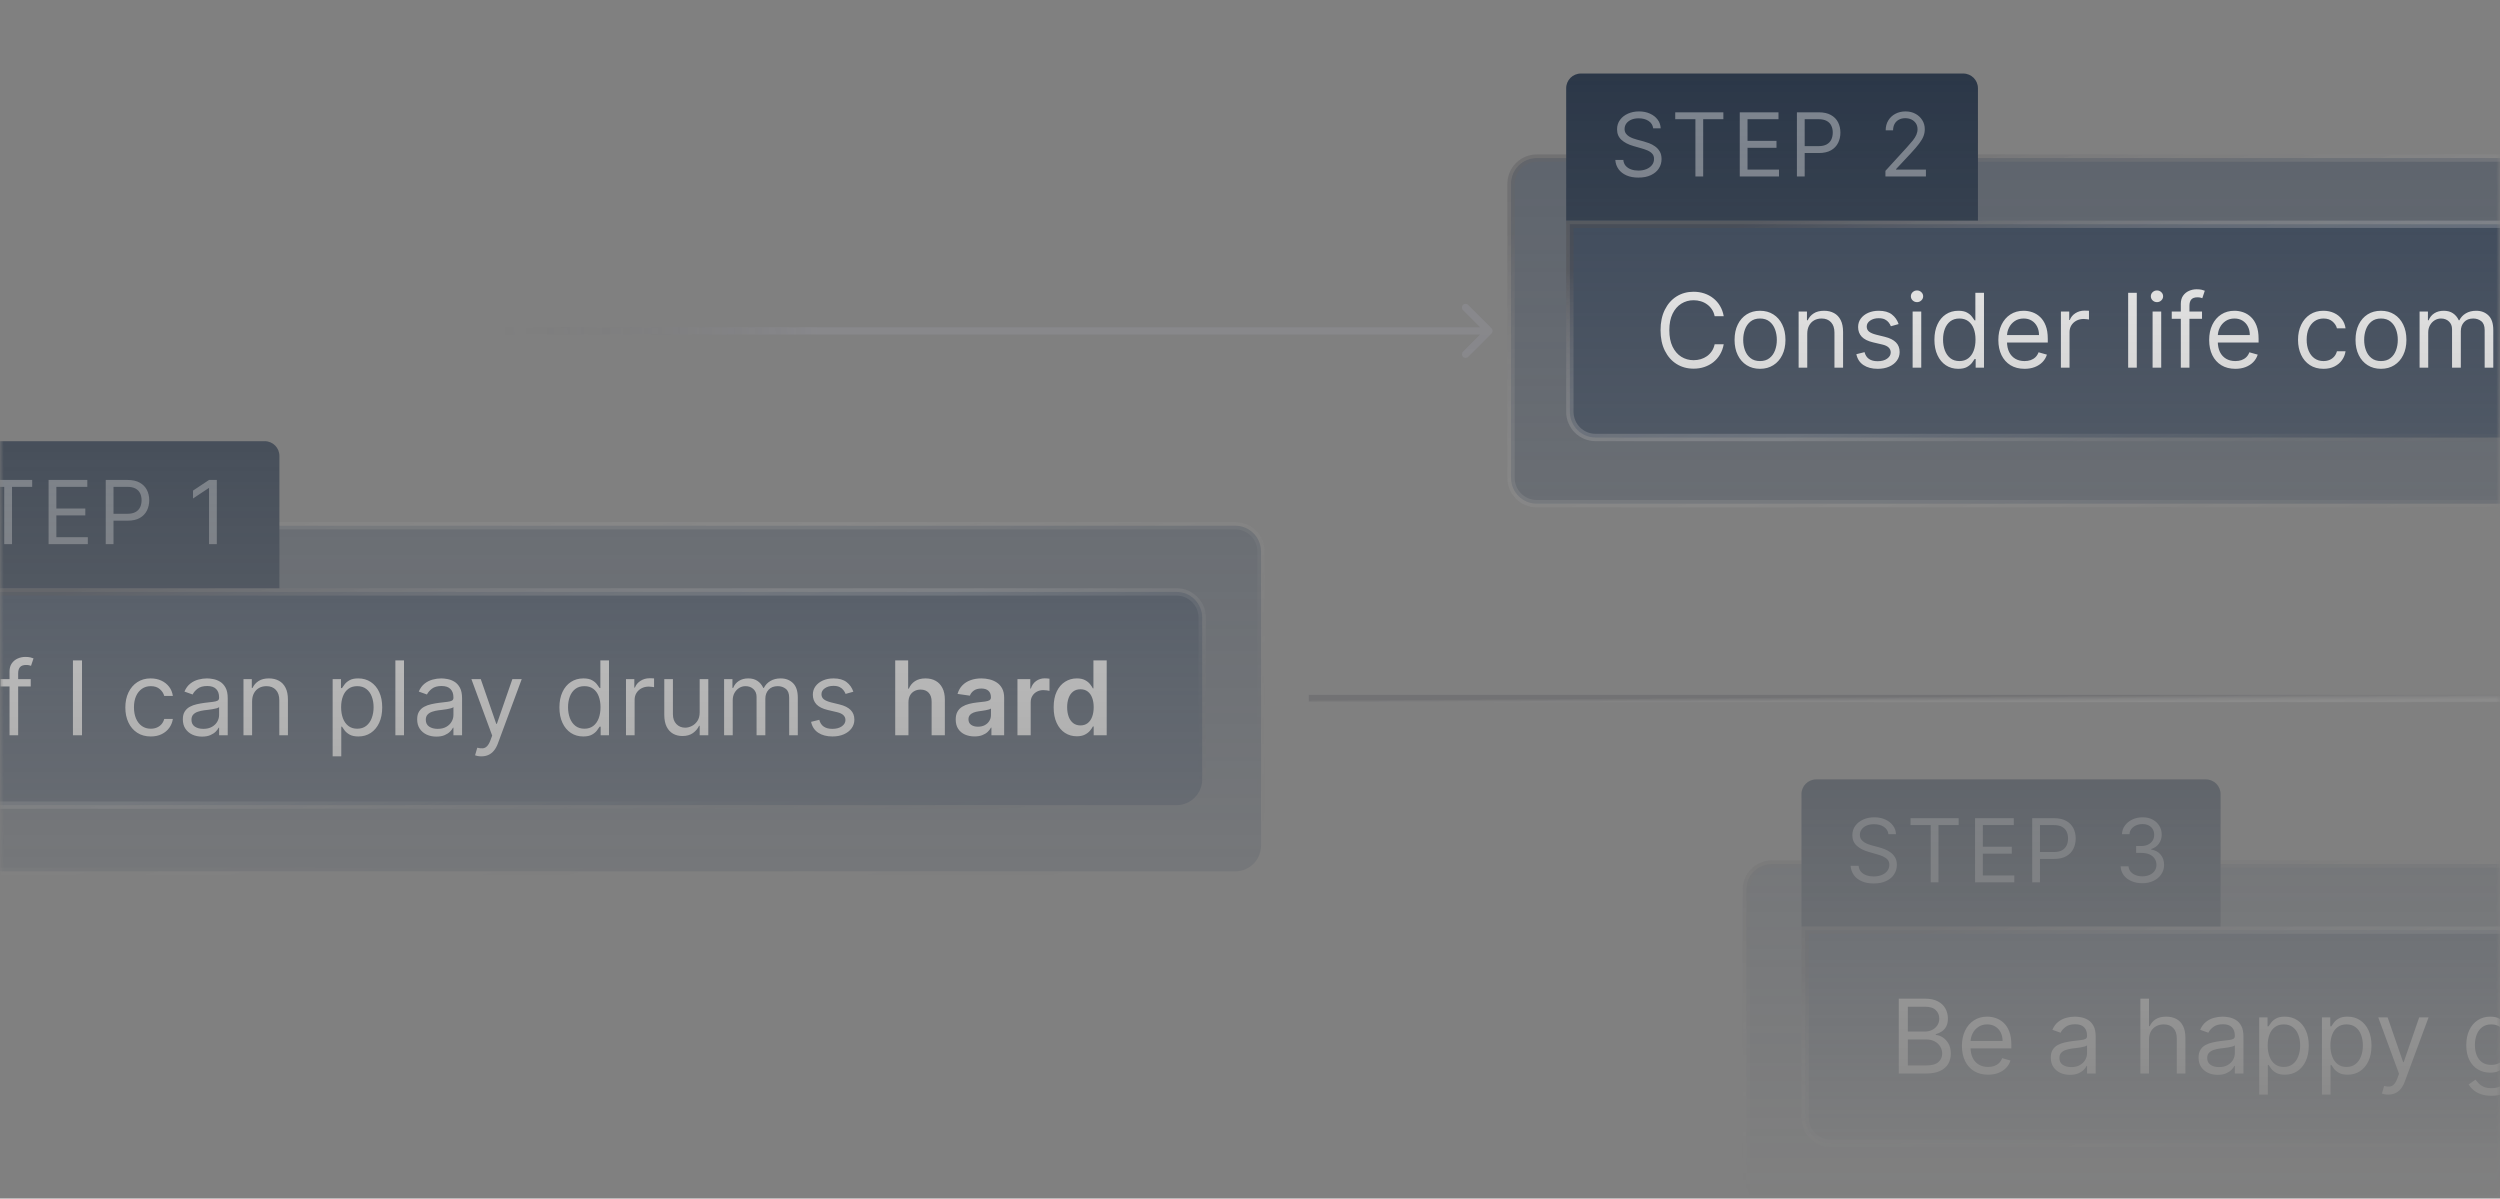 <svg width="340" height="163" viewBox="0 0 340 163" fill="none" xmlns="http://www.w3.org/2000/svg">
<rect x="0" y="0" width="340" height="163" fill="#808080" stroke="none"/>
<mask id="mask0_2041_13214" style="mask-type:alpha" maskUnits="userSpaceOnUse" x="0" y="0" width="340" height="163">
<rect width="340" height="163" fill="url(#paint0_linear_2041_13214)"/>
</mask>
<g mask="url(#mask0_2041_13214)">
<path d="M202.854 45.354C203.049 45.158 203.049 44.842 202.854 44.646L199.672 41.465C199.476 41.269 199.16 41.269 198.964 41.465C198.769 41.66 198.769 41.976 198.964 42.172L201.793 45L198.964 47.828C198.769 48.024 198.769 48.34 198.964 48.535C199.16 48.731 199.476 48.731 199.672 48.535L202.854 45.354ZM-66 45.5H202.5V44.5H-66V45.5Z" fill="url(#paint1_linear_2041_13214)"/>
<g opacity="0.5">
<path d="M205.5 25C205.5 23.067 207.067 21.5 209 21.5H486C489.59 21.5 492.5 24.41 492.5 28V65C492.5 66.933 490.933 68.5 489 68.5H209C207.067 68.5 205.5 66.933 205.5 65V25Z" fill="#334155"/>
<path d="M205.5 25C205.5 23.067 207.067 21.5 209 21.5H486C489.59 21.5 492.5 24.41 492.5 28V65C492.5 66.933 490.933 68.5 489 68.5H209C207.067 68.5 205.5 66.933 205.5 65V25Z" stroke="url(#paint2_linear_2041_13214)"/>
</g>
<path d="M213.5 30.5H382C383.933 30.5 385.5 32.067 385.5 34V56C385.5 57.933 383.933 59.5 382 59.5H217C215.067 59.5 213.5 57.933 213.5 56V30.5Z" fill="#334155"/>
<path d="M213.5 30.5H382C383.933 30.5 385.5 32.067 385.5 34V56C385.5 57.933 383.933 59.5 382 59.5H217C215.067 59.5 213.5 57.933 213.5 56V30.5Z" stroke="url(#paint3_linear_2041_13214)"/>
<path d="M234.426 43H233.193C233.12 42.645 232.993 42.334 232.81 42.065C232.631 41.797 232.413 41.572 232.154 41.389C231.899 41.204 231.616 41.064 231.304 40.972C230.992 40.879 230.668 40.832 230.33 40.832C229.713 40.832 229.155 40.988 228.654 41.3C228.157 41.611 227.761 42.07 227.466 42.677C227.174 43.283 227.028 44.028 227.028 44.909C227.028 45.791 227.174 46.535 227.466 47.141C227.761 47.748 228.157 48.207 228.654 48.519C229.155 48.83 229.713 48.986 230.33 48.986C230.668 48.986 230.992 48.939 231.304 48.847C231.616 48.754 231.899 48.616 232.154 48.434C232.413 48.248 232.631 48.021 232.81 47.753C232.993 47.481 233.12 47.169 233.193 46.818H234.426C234.333 47.339 234.164 47.804 233.919 48.215C233.674 48.626 233.369 48.976 233.004 49.264C232.64 49.549 232.23 49.766 231.776 49.916C231.326 50.065 230.843 50.139 230.33 50.139C229.461 50.139 228.689 49.927 228.013 49.503C227.337 49.079 226.805 48.475 226.417 47.693C226.029 46.911 225.835 45.983 225.835 44.909C225.835 43.835 226.029 42.907 226.417 42.125C226.805 41.343 227.337 40.74 228.013 40.315C228.689 39.891 229.461 39.679 230.33 39.679C230.843 39.679 231.326 39.754 231.776 39.903C232.23 40.052 232.64 40.271 233.004 40.559C233.369 40.844 233.674 41.192 233.919 41.603C234.164 42.011 234.333 42.476 234.426 43ZM239.362 50.159C238.672 50.159 238.067 49.995 237.547 49.667C237.03 49.339 236.626 48.88 236.334 48.29C236.046 47.7 235.901 47.01 235.901 46.222C235.901 45.426 236.046 44.732 236.334 44.139C236.626 43.545 237.03 43.084 237.547 42.756C238.067 42.428 238.672 42.264 239.362 42.264C240.051 42.264 240.654 42.428 241.171 42.756C241.692 43.084 242.096 43.545 242.384 44.139C242.676 44.732 242.822 45.426 242.822 46.222C242.822 47.01 242.676 47.7 242.384 48.29C242.096 48.88 241.692 49.339 241.171 49.667C240.654 49.995 240.051 50.159 239.362 50.159ZM239.362 49.105C239.885 49.105 240.316 48.971 240.654 48.702C240.992 48.434 241.243 48.081 241.405 47.644C241.567 47.206 241.649 46.732 241.649 46.222C241.649 45.711 241.567 45.236 241.405 44.795C241.243 44.354 240.992 43.998 240.654 43.726C240.316 43.454 239.885 43.318 239.362 43.318C238.838 43.318 238.407 43.454 238.069 43.726C237.731 43.998 237.481 44.354 237.318 44.795C237.156 45.236 237.075 45.711 237.075 46.222C237.075 46.732 237.156 47.206 237.318 47.644C237.481 48.081 237.731 48.434 238.069 48.702C238.407 48.971 238.838 49.105 239.362 49.105ZM245.786 45.406V50H244.613V42.364H245.746V43.557H245.846C246.025 43.169 246.297 42.858 246.661 42.622C247.026 42.383 247.496 42.264 248.073 42.264C248.59 42.264 249.043 42.37 249.43 42.582C249.818 42.791 250.12 43.109 250.335 43.537C250.551 43.961 250.658 44.498 250.658 45.148V50H249.485V45.227C249.485 44.627 249.329 44.16 249.018 43.825C248.706 43.487 248.279 43.318 247.735 43.318C247.361 43.318 247.026 43.399 246.731 43.562C246.439 43.724 246.209 43.961 246.04 44.273C245.871 44.584 245.786 44.962 245.786 45.406ZM258.211 44.074L257.157 44.372C257.091 44.197 256.993 44.026 256.864 43.86C256.738 43.691 256.566 43.552 256.347 43.443C256.128 43.333 255.848 43.278 255.507 43.278C255.04 43.278 254.65 43.386 254.339 43.602C254.03 43.814 253.876 44.084 253.876 44.412C253.876 44.704 253.982 44.934 254.194 45.103C254.407 45.272 254.738 45.413 255.189 45.526L256.322 45.804C257.005 45.97 257.514 46.223 257.849 46.565C258.183 46.903 258.351 47.339 258.351 47.872C258.351 48.31 258.225 48.701 257.973 49.045C257.724 49.39 257.376 49.662 256.929 49.861C256.481 50.06 255.961 50.159 255.368 50.159C254.589 50.159 253.944 49.99 253.434 49.652C252.923 49.314 252.6 48.82 252.464 48.17L253.578 47.892C253.684 48.303 253.885 48.611 254.18 48.817C254.478 49.022 254.867 49.125 255.348 49.125C255.895 49.125 256.329 49.009 256.65 48.777C256.975 48.542 257.138 48.26 257.138 47.932C257.138 47.667 257.045 47.445 256.859 47.266C256.674 47.083 256.389 46.947 256.004 46.858L254.731 46.56C254.032 46.394 253.518 46.137 253.19 45.789C252.865 45.438 252.703 44.999 252.703 44.472C252.703 44.041 252.824 43.66 253.066 43.328C253.311 42.997 253.644 42.736 254.065 42.548C254.489 42.359 254.97 42.264 255.507 42.264C256.263 42.264 256.856 42.43 257.287 42.761C257.721 43.093 258.029 43.53 258.211 44.074ZM260.117 50V42.364H261.29V50H260.117ZM260.713 41.091C260.485 41.091 260.288 41.013 260.122 40.857C259.959 40.702 259.878 40.514 259.878 40.295C259.878 40.077 259.959 39.889 260.122 39.734C260.288 39.578 260.485 39.5 260.713 39.5C260.942 39.5 261.138 39.578 261.3 39.734C261.466 39.889 261.549 40.077 261.549 40.295C261.549 40.514 261.466 40.702 261.3 40.857C261.138 41.013 260.942 41.091 260.713 41.091ZM266.323 50.159C265.686 50.159 265.124 49.998 264.637 49.677C264.15 49.352 263.769 48.895 263.494 48.305C263.219 47.711 263.081 47.01 263.081 46.202C263.081 45.4 263.219 44.704 263.494 44.114C263.769 43.524 264.152 43.068 264.642 42.746C265.133 42.425 265.7 42.264 266.343 42.264C266.84 42.264 267.232 42.347 267.521 42.513C267.812 42.675 268.035 42.861 268.187 43.07C268.343 43.275 268.464 43.444 268.55 43.577H268.649V39.818H269.823V50H268.689V48.827H268.55C268.464 48.966 268.341 49.142 268.182 49.354C268.023 49.562 267.796 49.75 267.501 49.916C267.206 50.078 266.813 50.159 266.323 50.159ZM266.482 49.105C266.952 49.105 267.35 48.983 267.675 48.737C268 48.489 268.247 48.146 268.416 47.708C268.585 47.267 268.669 46.758 268.669 46.182C268.669 45.612 268.586 45.113 268.421 44.685C268.255 44.255 268.01 43.92 267.685 43.681C267.36 43.439 266.959 43.318 266.482 43.318C265.985 43.318 265.57 43.446 265.239 43.701C264.911 43.953 264.664 44.296 264.498 44.73C264.336 45.161 264.254 45.645 264.254 46.182C264.254 46.725 264.337 47.219 264.503 47.663C264.672 48.104 264.921 48.456 265.249 48.717C265.58 48.976 265.991 49.105 266.482 49.105ZM275.336 50.159C274.6 50.159 273.966 49.997 273.432 49.672C272.902 49.344 272.492 48.886 272.204 48.3C271.919 47.71 271.776 47.024 271.776 46.242C271.776 45.459 271.919 44.77 272.204 44.173C272.492 43.573 272.893 43.106 273.407 42.771C273.924 42.433 274.527 42.264 275.217 42.264C275.615 42.264 276.007 42.331 276.395 42.463C276.783 42.596 277.136 42.811 277.454 43.109C277.772 43.404 278.026 43.795 278.215 44.283C278.404 44.77 278.498 45.37 278.498 46.082V46.58H272.612V45.565H277.305C277.305 45.135 277.219 44.75 277.046 44.412C276.877 44.074 276.635 43.807 276.32 43.611C276.009 43.416 275.641 43.318 275.217 43.318C274.749 43.318 274.345 43.434 274.004 43.666C273.666 43.895 273.405 44.193 273.223 44.561C273.041 44.929 272.95 45.323 272.95 45.744V46.42C272.95 46.997 273.049 47.486 273.248 47.887C273.45 48.285 273.73 48.588 274.088 48.797C274.446 49.002 274.862 49.105 275.336 49.105C275.644 49.105 275.923 49.062 276.171 48.976C276.423 48.886 276.64 48.754 276.823 48.578C277.005 48.399 277.146 48.177 277.245 47.912L278.379 48.23C278.259 48.615 278.059 48.953 277.777 49.244C277.495 49.533 277.147 49.758 276.733 49.92C276.319 50.08 275.853 50.159 275.336 50.159ZM280.283 50V42.364H281.416V43.517H281.496C281.635 43.139 281.887 42.833 282.252 42.597C282.616 42.362 283.027 42.244 283.485 42.244C283.571 42.244 283.678 42.246 283.808 42.249C283.937 42.253 284.035 42.258 284.101 42.264V43.457C284.061 43.447 283.97 43.432 283.828 43.413C283.688 43.389 283.541 43.378 283.385 43.378C283.014 43.378 282.682 43.456 282.391 43.611C282.102 43.764 281.874 43.976 281.705 44.248C281.539 44.516 281.456 44.823 281.456 45.168V50H280.283ZM290.603 39.818V50H289.429V39.818H290.603ZM292.752 50V42.364H293.925V50H292.752ZM293.348 41.091C293.119 41.091 292.922 41.013 292.757 40.857C292.594 40.702 292.513 40.514 292.513 40.295C292.513 40.077 292.594 39.889 292.757 39.734C292.922 39.578 293.119 39.5 293.348 39.5C293.577 39.5 293.772 39.578 293.935 39.734C294.101 39.889 294.183 40.077 294.183 40.295C294.183 40.514 294.101 40.702 293.935 40.857C293.772 41.013 293.577 41.091 293.348 41.091ZM299.474 42.364V43.358H295.358V42.364H299.474ZM296.591 50V41.31C296.591 40.872 296.694 40.508 296.899 40.216C297.105 39.924 297.371 39.706 297.7 39.56C298.028 39.414 298.374 39.341 298.739 39.341C299.027 39.341 299.262 39.364 299.445 39.41C299.627 39.457 299.763 39.5 299.852 39.54L299.514 40.554C299.455 40.534 299.372 40.509 299.266 40.479C299.163 40.45 299.027 40.435 298.858 40.435C298.47 40.435 298.19 40.532 298.018 40.728C297.849 40.923 297.764 41.21 297.764 41.588V50H296.591ZM304.006 50.159C303.27 50.159 302.636 49.997 302.102 49.672C301.572 49.344 301.162 48.886 300.874 48.3C300.589 47.71 300.446 47.024 300.446 46.242C300.446 45.459 300.589 44.77 300.874 44.173C301.162 43.573 301.563 43.106 302.077 42.771C302.594 42.433 303.197 42.264 303.887 42.264C304.284 42.264 304.677 42.331 305.065 42.463C305.453 42.596 305.806 42.811 306.124 43.109C306.442 43.404 306.696 43.795 306.885 44.283C307.074 44.77 307.168 45.37 307.168 46.082V46.58H301.282V45.565H305.975C305.975 45.135 305.889 44.75 305.716 44.412C305.547 44.074 305.305 43.807 304.99 43.611C304.679 43.416 304.311 43.318 303.887 43.318C303.419 43.318 303.015 43.434 302.674 43.666C302.336 43.895 302.075 44.193 301.893 44.561C301.711 44.929 301.62 45.323 301.62 45.744V46.42C301.62 46.997 301.719 47.486 301.918 47.887C302.12 48.285 302.4 48.588 302.758 48.797C303.116 49.002 303.532 49.105 304.006 49.105C304.314 49.105 304.593 49.062 304.841 48.976C305.093 48.886 305.31 48.754 305.493 48.578C305.675 48.399 305.816 48.177 305.915 47.912L307.049 48.23C306.929 48.615 306.729 48.953 306.447 49.244C306.165 49.533 305.817 49.758 305.403 49.92C304.989 50.08 304.523 50.159 304.006 50.159ZM315.993 50.159C315.277 50.159 314.66 49.99 314.143 49.652C313.626 49.314 313.228 48.848 312.95 48.255C312.672 47.662 312.532 46.984 312.532 46.222C312.532 45.446 312.675 44.762 312.96 44.168C313.248 43.572 313.649 43.106 314.163 42.771C314.68 42.433 315.283 42.264 315.973 42.264C316.51 42.264 316.993 42.364 317.424 42.562C317.855 42.761 318.208 43.04 318.483 43.398C318.758 43.756 318.929 44.173 318.995 44.651H317.822C317.733 44.303 317.534 43.994 317.225 43.726C316.921 43.454 316.51 43.318 315.993 43.318C315.535 43.318 315.134 43.438 314.789 43.676C314.448 43.911 314.181 44.245 313.989 44.675C313.8 45.103 313.706 45.605 313.706 46.182C313.706 46.772 313.798 47.285 313.984 47.723C314.173 48.16 314.438 48.5 314.779 48.742C315.124 48.984 315.529 49.105 315.993 49.105C316.297 49.105 316.574 49.052 316.823 48.946C317.071 48.84 317.282 48.688 317.454 48.489C317.627 48.29 317.749 48.051 317.822 47.773H318.995C318.929 48.224 318.765 48.63 318.503 48.991C318.245 49.349 317.902 49.634 317.474 49.846C317.05 50.055 316.556 50.159 315.993 50.159ZM323.813 50.159C323.123 50.159 322.519 49.995 321.998 49.667C321.481 49.339 321.077 48.88 320.785 48.29C320.497 47.7 320.353 47.01 320.353 46.222C320.353 45.426 320.497 44.732 320.785 44.139C321.077 43.545 321.481 43.084 321.998 42.756C322.519 42.428 323.123 42.264 323.813 42.264C324.502 42.264 325.105 42.428 325.623 42.756C326.143 43.084 326.547 43.545 326.836 44.139C327.127 44.732 327.273 45.426 327.273 46.222C327.273 47.01 327.127 47.7 326.836 48.29C326.547 48.88 326.143 49.339 325.623 49.667C325.105 49.995 324.502 50.159 323.813 50.159ZM323.813 49.105C324.337 49.105 324.767 48.971 325.105 48.702C325.444 48.434 325.694 48.081 325.856 47.644C326.019 47.206 326.1 46.732 326.1 46.222C326.1 45.711 326.019 45.236 325.856 44.795C325.694 44.354 325.444 43.998 325.105 43.726C324.767 43.454 324.337 43.318 323.813 43.318C323.289 43.318 322.858 43.454 322.52 43.726C322.182 43.998 321.932 44.354 321.77 44.795C321.607 45.236 321.526 45.711 321.526 46.222C321.526 46.732 321.607 47.206 321.77 47.644C321.932 48.081 322.182 48.434 322.52 48.702C322.858 48.971 323.289 49.105 323.813 49.105ZM329.064 50V42.364H330.198V43.557H330.297C330.456 43.149 330.713 42.833 331.068 42.607C331.422 42.379 331.848 42.264 332.345 42.264C332.849 42.264 333.268 42.379 333.603 42.607C333.941 42.833 334.205 43.149 334.394 43.557H334.473C334.669 43.162 334.962 42.849 335.353 42.617C335.744 42.382 336.213 42.264 336.76 42.264C337.443 42.264 338.001 42.478 338.436 42.906C338.87 43.33 339.087 43.991 339.087 44.889V50H337.914V44.889C337.914 44.326 337.759 43.923 337.451 43.681C337.143 43.439 336.78 43.318 336.362 43.318C335.825 43.318 335.41 43.481 335.115 43.805C334.82 44.127 334.672 44.535 334.672 45.028V50H333.479V44.77C333.479 44.336 333.338 43.986 333.056 43.721C332.775 43.452 332.412 43.318 331.968 43.318C331.663 43.318 331.378 43.399 331.112 43.562C330.851 43.724 330.638 43.95 330.476 44.238C330.317 44.523 330.237 44.853 330.237 45.227V50H329.064ZM341.232 52.864V42.364H342.366V43.577H342.505C342.591 43.444 342.71 43.275 342.863 43.07C343.019 42.861 343.241 42.675 343.529 42.513C343.821 42.347 344.215 42.264 344.712 42.264C345.355 42.264 345.922 42.425 346.412 42.746C346.903 43.068 347.286 43.524 347.561 44.114C347.836 44.704 347.974 45.4 347.974 46.202C347.974 47.01 347.836 47.711 347.561 48.305C347.286 48.895 346.905 49.352 346.417 49.677C345.93 49.998 345.368 50.159 344.732 50.159C344.242 50.159 343.849 50.078 343.554 49.916C343.259 49.75 343.032 49.562 342.873 49.354C342.714 49.142 342.591 48.966 342.505 48.827H342.405V52.864H341.232ZM342.385 46.182C342.385 46.758 342.47 47.267 342.639 47.708C342.808 48.146 343.055 48.489 343.38 48.737C343.705 48.983 344.102 49.105 344.573 49.105C345.064 49.105 345.473 48.976 345.801 48.717C346.132 48.456 346.381 48.104 346.547 47.663C346.716 47.219 346.8 46.725 346.8 46.182C346.8 45.645 346.717 45.161 346.552 44.73C346.389 44.296 346.142 43.953 345.811 43.701C345.483 43.446 345.07 43.318 344.573 43.318C344.096 43.318 343.695 43.439 343.37 43.681C343.045 43.92 342.8 44.255 342.634 44.685C342.468 45.113 342.385 45.612 342.385 46.182ZM350.937 39.818V50H349.763V39.818H350.937ZM356.287 50.159C355.551 50.159 354.917 49.997 354.383 49.672C353.853 49.344 353.444 48.886 353.155 48.3C352.87 47.71 352.728 47.024 352.728 46.242C352.728 45.459 352.87 44.77 353.155 44.173C353.444 43.573 353.845 43.106 354.358 42.771C354.875 42.433 355.479 42.264 356.168 42.264C356.566 42.264 356.958 42.331 357.346 42.463C357.734 42.596 358.087 42.811 358.405 43.109C358.723 43.404 358.977 43.795 359.166 44.283C359.355 44.77 359.449 45.37 359.449 46.082V46.58H353.563V45.565H358.256C358.256 45.135 358.17 44.75 357.998 44.412C357.828 44.074 357.587 43.807 357.272 43.611C356.96 43.416 356.592 43.318 356.168 43.318C355.701 43.318 355.296 43.434 354.955 43.666C354.617 43.895 354.357 44.193 354.174 44.561C353.992 44.929 353.901 45.323 353.901 45.744V46.42C353.901 46.997 354 47.486 354.199 47.887C354.401 48.285 354.681 48.588 355.039 48.797C355.397 49.002 355.813 49.105 356.287 49.105C356.596 49.105 356.874 49.062 357.123 48.976C357.374 48.886 357.592 48.754 357.774 48.578C357.956 48.399 358.097 48.177 358.196 47.912L359.33 48.23C359.211 48.615 359.01 48.953 358.728 49.244C358.447 49.533 358.099 49.758 357.684 49.92C357.27 50.08 356.804 50.159 356.287 50.159ZM364.555 42.364V43.358H360.598V42.364H364.555ZM361.751 40.534H362.924V47.812C362.924 48.144 362.972 48.392 363.069 48.558C363.168 48.721 363.294 48.83 363.446 48.886C363.602 48.939 363.766 48.966 363.939 48.966C364.068 48.966 364.174 48.959 364.257 48.946C364.34 48.929 364.406 48.916 364.456 48.906L364.694 49.96C364.615 49.99 364.504 50.02 364.361 50.05C364.219 50.083 364.038 50.099 363.819 50.099C363.488 50.099 363.163 50.028 362.845 49.886C362.53 49.743 362.268 49.526 362.059 49.234C361.854 48.943 361.751 48.575 361.751 48.131V40.534ZM369.44 50.159C368.704 50.159 368.069 49.997 367.536 49.672C367.005 49.344 366.596 48.886 366.308 48.3C366.022 47.71 365.88 47.024 365.88 46.242C365.88 45.459 366.022 44.77 366.308 44.173C366.596 43.573 366.997 43.106 367.511 42.771C368.028 42.433 368.631 42.264 369.32 42.264C369.718 42.264 370.111 42.331 370.499 42.463C370.886 42.596 371.239 42.811 371.558 43.109C371.876 43.404 372.129 43.795 372.318 44.283C372.507 44.77 372.602 45.37 372.602 46.082V46.58H366.715V45.565H371.408C371.408 45.135 371.322 44.75 371.15 44.412C370.981 44.074 370.739 43.807 370.424 43.611C370.112 43.416 369.745 43.318 369.32 43.318C368.853 43.318 368.449 43.434 368.107 43.666C367.769 43.895 367.509 44.193 367.327 44.561C367.144 44.929 367.053 45.323 367.053 45.744V46.42C367.053 46.997 367.153 47.486 367.352 47.887C367.554 48.285 367.834 48.588 368.192 48.797C368.55 49.002 368.966 49.105 369.44 49.105C369.748 49.105 370.026 49.062 370.275 48.976C370.527 48.886 370.744 48.754 370.926 48.578C371.108 48.399 371.249 48.177 371.349 47.912L372.482 48.23C372.363 48.615 372.162 48.953 371.881 49.244C371.599 49.533 371.251 49.758 370.837 49.92C370.422 50.08 369.957 50.159 369.44 50.159Z" fill="white"/>
<path d="M213 12C213 10.895 213.895 10 215 10H267C268.105 10 269 10.895 269 12V30H213V12Z" fill="#253244"/>
<path d="M224.83 17.454C224.778 17.023 224.571 16.688 224.207 16.449C223.844 16.21 223.398 16.091 222.869 16.091C222.483 16.091 222.145 16.153 221.855 16.278C221.568 16.403 221.344 16.575 221.182 16.794C221.023 17.013 220.943 17.261 220.943 17.54C220.943 17.773 220.999 17.973 221.109 18.141C221.223 18.305 221.368 18.443 221.544 18.554C221.72 18.662 221.905 18.751 222.098 18.822C222.291 18.891 222.469 18.946 222.631 18.989L223.517 19.227C223.744 19.287 223.997 19.369 224.276 19.474C224.557 19.579 224.825 19.723 225.081 19.905C225.339 20.084 225.553 20.314 225.72 20.595C225.888 20.876 225.972 21.222 225.972 21.631C225.972 22.102 225.848 22.528 225.601 22.909C225.357 23.29 224.999 23.592 224.527 23.817C224.058 24.041 223.489 24.153 222.818 24.153C222.193 24.153 221.652 24.053 221.195 23.851C220.74 23.649 220.382 23.368 220.121 23.007C219.862 22.646 219.716 22.227 219.682 21.75H220.773C220.801 22.079 220.912 22.352 221.105 22.568C221.301 22.781 221.548 22.94 221.847 23.046C222.148 23.148 222.472 23.199 222.818 23.199C223.222 23.199 223.584 23.134 223.905 23.003C224.226 22.869 224.48 22.685 224.668 22.449C224.855 22.21 224.949 21.932 224.949 21.614C224.949 21.324 224.868 21.088 224.706 20.906C224.544 20.724 224.331 20.577 224.067 20.463C223.803 20.349 223.517 20.25 223.21 20.165L222.136 19.858C221.455 19.662 220.915 19.382 220.517 19.018C220.119 18.655 219.92 18.179 219.92 17.591C219.92 17.102 220.053 16.676 220.317 16.312C220.584 15.946 220.942 15.662 221.391 15.46C221.842 15.256 222.347 15.153 222.903 15.153C223.466 15.153 223.966 15.254 224.403 15.456C224.841 15.655 225.188 15.928 225.443 16.274C225.702 16.621 225.838 17.014 225.852 17.454H224.83ZM227.832 16.21V15.273H234.377V16.21H231.633V24H230.576V16.21H227.832ZM236.608 24V15.273H241.875V16.21H237.665V19.159H241.603V20.097H237.665V23.062H241.944V24H236.608ZM244.38 24V15.273H247.329C248.014 15.273 248.573 15.396 249.008 15.643C249.446 15.888 249.769 16.219 249.98 16.636C250.19 17.054 250.295 17.52 250.295 18.034C250.295 18.548 250.19 19.016 249.98 19.436C249.772 19.857 249.451 20.192 249.017 20.442C248.582 20.689 248.025 20.812 247.346 20.812H245.233V19.875H247.312C247.781 19.875 248.157 19.794 248.441 19.632C248.725 19.47 248.931 19.251 249.059 18.976C249.19 18.697 249.255 18.384 249.255 18.034C249.255 17.685 249.19 17.372 249.059 17.097C248.931 16.821 248.724 16.605 248.437 16.449C248.15 16.29 247.769 16.21 247.295 16.21H245.437V24H244.38ZM256.419 24V23.233L259.3 20.079C259.638 19.71 259.916 19.389 260.135 19.116C260.354 18.841 260.516 18.582 260.621 18.341C260.729 18.097 260.783 17.841 260.783 17.574C260.783 17.267 260.709 17.001 260.561 16.777C260.416 16.553 260.217 16.379 259.964 16.257C259.712 16.135 259.428 16.074 259.112 16.074C258.777 16.074 258.484 16.143 258.234 16.283C257.987 16.419 257.795 16.611 257.659 16.858C257.526 17.105 257.459 17.395 257.459 17.727H256.453C256.453 17.216 256.571 16.767 256.807 16.381C257.043 15.994 257.364 15.693 257.77 15.477C258.179 15.261 258.638 15.153 259.146 15.153C259.658 15.153 260.111 15.261 260.506 15.477C260.901 15.693 261.21 15.984 261.435 16.351C261.659 16.717 261.771 17.125 261.771 17.574C261.771 17.895 261.713 18.209 261.597 18.516C261.483 18.82 261.284 19.159 261 19.534C260.719 19.906 260.328 20.361 259.828 20.898L257.868 22.994V23.062H261.925V24H256.419Z" fill="white" fill-opacity="0.4"/>
<g opacity="0.5">
<path d="M237.5 121C237.5 119.067 239.067 117.5 241 117.5H518C521.59 117.5 524.5 120.41 524.5 124V161C524.5 162.933 522.933 164.5 521 164.5H241C239.067 164.5 237.5 162.933 237.5 161V121Z" fill="#334155"/>
<path d="M237.5 121C237.5 119.067 239.067 117.5 241 117.5H518C521.59 117.5 524.5 120.41 524.5 124V161C524.5 162.933 522.933 164.5 521 164.5H241C239.067 164.5 237.5 162.933 237.5 161V121Z" stroke="url(#paint4_linear_2041_13214)"/>
</g>
<path d="M245.5 126.5H368C369.933 126.5 371.5 128.067 371.5 130V152C371.5 153.933 369.933 155.5 368 155.5H249C247.067 155.5 245.5 153.933 245.5 152V126.5Z" fill="#334155"/>
<path d="M245.5 126.5H368C369.933 126.5 371.5 128.067 371.5 130V152C371.5 153.933 369.933 155.5 368 155.5H249C247.067 155.5 245.5 153.933 245.5 152V126.5Z" stroke="url(#paint5_linear_2041_13214)"/>
<path d="M258.233 146V135.818H261.793C262.502 135.818 263.087 135.941 263.548 136.186C264.008 136.428 264.351 136.754 264.577 137.165C264.802 137.573 264.915 138.026 264.915 138.523C264.915 138.96 264.837 139.321 264.681 139.607C264.529 139.892 264.326 140.117 264.075 140.283C263.826 140.448 263.556 140.571 263.264 140.651V140.75C263.576 140.77 263.889 140.879 264.204 141.078C264.519 141.277 264.782 141.562 264.994 141.933C265.206 142.304 265.312 142.759 265.312 143.295C265.312 143.806 265.196 144.265 264.964 144.673C264.732 145.08 264.366 145.403 263.866 145.642C263.365 145.881 262.714 146 261.912 146H258.233ZM259.466 144.906H261.912C262.717 144.906 263.289 144.75 263.627 144.439C263.969 144.124 264.139 143.743 264.139 143.295C264.139 142.951 264.051 142.633 263.876 142.341C263.7 142.046 263.45 141.811 263.125 141.635C262.8 141.456 262.416 141.366 261.972 141.366H259.466V144.906ZM259.466 140.293H261.753C262.124 140.293 262.459 140.22 262.757 140.074C263.059 139.928 263.297 139.723 263.473 139.457C263.652 139.192 263.741 138.881 263.741 138.523C263.741 138.075 263.586 137.696 263.274 137.384C262.963 137.069 262.469 136.912 261.793 136.912H259.466V140.293ZM270.381 146.159C269.645 146.159 269.011 145.997 268.477 145.672C267.947 145.344 267.537 144.886 267.249 144.3C266.964 143.71 266.821 143.024 266.821 142.241C266.821 141.459 266.964 140.77 267.249 140.173C267.537 139.573 267.938 139.106 268.452 138.771C268.969 138.433 269.572 138.264 270.262 138.264C270.659 138.264 271.052 138.33 271.44 138.463C271.828 138.596 272.181 138.811 272.499 139.109C272.817 139.404 273.071 139.795 273.26 140.283C273.449 140.77 273.543 141.37 273.543 142.082V142.58H267.657V141.565H272.35C272.35 141.134 272.264 140.75 272.091 140.412C271.922 140.074 271.68 139.807 271.365 139.612C271.054 139.416 270.686 139.318 270.262 139.318C269.794 139.318 269.39 139.434 269.049 139.666C268.711 139.895 268.45 140.193 268.268 140.561C268.086 140.929 267.995 141.323 267.995 141.744V142.42C267.995 142.997 268.094 143.486 268.293 143.887C268.495 144.285 268.775 144.588 269.133 144.797C269.491 145.002 269.907 145.105 270.381 145.105C270.689 145.105 270.968 145.062 271.216 144.976C271.468 144.886 271.685 144.754 271.868 144.578C272.05 144.399 272.191 144.177 272.29 143.912L273.424 144.23C273.304 144.615 273.104 144.953 272.822 145.244C272.54 145.533 272.192 145.758 271.778 145.92C271.364 146.08 270.898 146.159 270.381 146.159ZM281.512 146.179C281.029 146.179 280.589 146.088 280.195 145.906C279.801 145.72 279.487 145.453 279.255 145.105C279.023 144.754 278.907 144.33 278.907 143.832C278.907 143.395 278.993 143.04 279.166 142.768C279.338 142.493 279.569 142.278 279.857 142.122C280.145 141.966 280.463 141.85 280.811 141.774C281.163 141.695 281.516 141.632 281.87 141.585C282.334 141.526 282.711 141.481 282.999 141.451C283.291 141.418 283.503 141.363 283.635 141.287C283.771 141.211 283.839 141.078 283.839 140.889V140.849C283.839 140.359 283.705 139.978 283.436 139.706C283.171 139.434 282.769 139.298 282.228 139.298C281.668 139.298 281.229 139.421 280.911 139.666C280.593 139.911 280.369 140.173 280.24 140.452L279.126 140.054C279.325 139.59 279.59 139.229 279.922 138.97C280.256 138.708 280.621 138.526 281.015 138.423C281.413 138.317 281.804 138.264 282.189 138.264C282.434 138.264 282.716 138.294 283.034 138.354C283.355 138.41 283.665 138.528 283.963 138.707C284.265 138.886 284.515 139.156 284.714 139.517C284.913 139.878 285.012 140.362 285.012 140.969V146H283.839V144.966H283.779C283.7 145.132 283.567 145.309 283.382 145.498C283.196 145.687 282.949 145.848 282.641 145.98C282.333 146.113 281.957 146.179 281.512 146.179ZM281.691 145.125C282.155 145.125 282.547 145.034 282.865 144.852C283.186 144.669 283.428 144.434 283.591 144.146C283.756 143.857 283.839 143.554 283.839 143.236V142.162C283.789 142.222 283.68 142.276 283.511 142.326C283.345 142.372 283.153 142.414 282.934 142.45C282.719 142.483 282.508 142.513 282.303 142.54C282.101 142.563 281.937 142.583 281.811 142.599C281.506 142.639 281.221 142.704 280.956 142.793C280.694 142.879 280.482 143.01 280.319 143.186C280.16 143.358 280.081 143.594 280.081 143.892C280.081 144.3 280.231 144.608 280.533 144.817C280.838 145.022 281.224 145.125 281.691 145.125ZM292.265 141.406V146H291.091V135.818H292.265V139.557H292.364C292.543 139.162 292.812 138.849 293.17 138.617C293.531 138.382 294.011 138.264 294.611 138.264C295.132 138.264 295.587 138.369 295.979 138.577C296.37 138.783 296.673 139.099 296.888 139.527C297.107 139.951 297.216 140.491 297.216 141.148V146H296.043V141.227C296.043 140.621 295.886 140.152 295.571 139.82C295.259 139.486 294.827 139.318 294.273 139.318C293.889 139.318 293.544 139.399 293.239 139.562C292.938 139.724 292.699 139.961 292.523 140.273C292.351 140.584 292.265 140.962 292.265 141.406ZM301.61 146.179C301.126 146.179 300.687 146.088 300.293 145.906C299.898 145.72 299.585 145.453 299.353 145.105C299.121 144.754 299.005 144.33 299.005 143.832C299.005 143.395 299.091 143.04 299.263 142.768C299.436 142.493 299.666 142.278 299.955 142.122C300.243 141.966 300.561 141.85 300.909 141.774C301.26 141.695 301.613 141.632 301.968 141.585C302.432 141.526 302.808 141.481 303.097 141.451C303.388 141.418 303.6 141.363 303.733 141.287C303.869 141.211 303.937 141.078 303.937 140.889V140.849C303.937 140.359 303.803 139.978 303.534 139.706C303.269 139.434 302.866 139.298 302.326 139.298C301.766 139.298 301.327 139.421 301.009 139.666C300.69 139.911 300.467 140.173 300.337 140.452L299.224 140.054C299.423 139.59 299.688 139.229 300.019 138.97C300.354 138.708 300.719 138.526 301.113 138.423C301.511 138.317 301.902 138.264 302.286 138.264C302.531 138.264 302.813 138.294 303.131 138.354C303.453 138.41 303.763 138.528 304.061 138.707C304.363 138.886 304.613 139.156 304.812 139.517C305.011 139.878 305.11 140.362 305.11 140.969V146H303.937V144.966H303.877C303.798 145.132 303.665 145.309 303.479 145.498C303.294 145.687 303.047 145.848 302.739 145.98C302.43 146.113 302.054 146.179 301.61 146.179ZM301.789 145.125C302.253 145.125 302.644 145.034 302.962 144.852C303.284 144.669 303.526 144.434 303.688 144.146C303.854 143.857 303.937 143.554 303.937 143.236V142.162C303.887 142.222 303.778 142.276 303.609 142.326C303.443 142.372 303.251 142.414 303.032 142.45C302.817 142.483 302.606 142.513 302.401 142.54C302.198 142.563 302.034 142.583 301.908 142.599C301.603 142.639 301.318 142.704 301.053 142.793C300.791 142.879 300.579 143.01 300.417 143.186C300.258 143.358 300.178 143.594 300.178 143.892C300.178 144.3 300.329 144.608 300.631 144.817C300.936 145.022 301.322 145.125 301.789 145.125ZM307.252 148.864V138.364H308.385V139.577H308.524C308.61 139.444 308.73 139.275 308.882 139.07C309.038 138.861 309.26 138.675 309.548 138.513C309.84 138.347 310.235 138.264 310.732 138.264C311.375 138.264 311.941 138.425 312.432 138.746C312.923 139.068 313.305 139.524 313.58 140.114C313.856 140.704 313.993 141.4 313.993 142.202C313.993 143.01 313.856 143.711 313.58 144.305C313.305 144.895 312.924 145.352 312.437 145.677C311.95 145.998 311.388 146.159 310.752 146.159C310.261 146.159 309.868 146.078 309.573 145.915C309.278 145.75 309.051 145.562 308.892 145.354C308.733 145.142 308.61 144.966 308.524 144.827H308.425V148.864H307.252ZM308.405 142.182C308.405 142.759 308.49 143.267 308.659 143.708C308.828 144.146 309.075 144.489 309.399 144.737C309.724 144.982 310.122 145.105 310.593 145.105C311.083 145.105 311.492 144.976 311.82 144.717C312.152 144.455 312.401 144.104 312.566 143.663C312.735 143.219 312.82 142.725 312.82 142.182C312.82 141.645 312.737 141.161 312.571 140.73C312.409 140.296 312.162 139.953 311.83 139.701C311.502 139.446 311.09 139.318 310.593 139.318C310.115 139.318 309.714 139.439 309.389 139.681C309.065 139.92 308.819 140.254 308.654 140.685C308.488 141.113 308.405 141.612 308.405 142.182ZM315.783 148.864V138.364H316.916V139.577H317.056C317.142 139.444 317.261 139.275 317.414 139.07C317.569 138.861 317.791 138.675 318.08 138.513C318.371 138.347 318.766 138.264 319.263 138.264C319.906 138.264 320.473 138.425 320.963 138.746C321.454 139.068 321.837 139.524 322.112 140.114C322.387 140.704 322.524 141.4 322.524 142.202C322.524 143.01 322.387 143.711 322.112 144.305C321.837 144.895 321.455 145.352 320.968 145.677C320.481 145.998 319.919 146.159 319.283 146.159C318.792 146.159 318.4 146.078 318.105 145.915C317.81 145.75 317.583 145.562 317.423 145.354C317.264 145.142 317.142 144.966 317.056 144.827H316.956V148.864H315.783ZM316.936 142.182C316.936 142.759 317.021 143.267 317.19 143.708C317.359 144.146 317.606 144.489 317.931 144.737C318.255 144.982 318.653 145.105 319.124 145.105C319.614 145.105 320.024 144.976 320.352 144.717C320.683 144.455 320.932 144.104 321.097 143.663C321.267 143.219 321.351 142.725 321.351 142.182C321.351 141.645 321.268 141.161 321.102 140.73C320.94 140.296 320.693 139.953 320.362 139.701C320.034 139.446 319.621 139.318 319.124 139.318C318.646 139.318 318.245 139.439 317.921 139.681C317.596 139.92 317.351 140.254 317.185 140.685C317.019 141.113 316.936 141.612 316.936 142.182ZM324.796 148.864C324.597 148.864 324.42 148.847 324.264 148.814C324.109 148.784 324.001 148.754 323.941 148.724L324.24 147.69C324.525 147.763 324.776 147.79 324.995 147.77C325.214 147.75 325.408 147.652 325.577 147.477C325.749 147.304 325.907 147.024 326.049 146.636L326.268 146.04L323.444 138.364H324.717L326.825 144.449H326.904L329.012 138.364H330.285L327.044 147.114C326.898 147.508 326.717 147.835 326.502 148.093C326.286 148.355 326.036 148.549 325.751 148.675C325.469 148.801 325.151 148.864 324.796 148.864ZM338.854 149.023C338.287 149.023 337.8 148.95 337.392 148.804C336.984 148.661 336.644 148.473 336.373 148.237C336.104 148.005 335.89 147.757 335.731 147.491L336.666 146.835C336.772 146.974 336.906 147.134 337.069 147.312C337.231 147.495 337.453 147.652 337.735 147.785C338.02 147.921 338.393 147.989 338.854 147.989C339.47 147.989 339.979 147.839 340.38 147.541C340.781 147.243 340.981 146.776 340.981 146.139V144.588H340.882C340.796 144.727 340.673 144.9 340.514 145.105C340.358 145.307 340.133 145.488 339.838 145.647C339.546 145.803 339.152 145.881 338.655 145.881C338.038 145.881 337.485 145.735 336.994 145.443C336.507 145.152 336.121 144.727 335.836 144.17C335.554 143.614 335.413 142.937 335.413 142.142C335.413 141.36 335.551 140.679 335.826 140.099C336.101 139.515 336.484 139.065 336.974 138.746C337.465 138.425 338.032 138.264 338.675 138.264C339.172 138.264 339.566 138.347 339.858 138.513C340.153 138.675 340.378 138.861 340.534 139.07C340.693 139.275 340.816 139.444 340.902 139.577H341.021V138.364H342.155V146.219C342.155 146.875 342.006 147.409 341.707 147.82C341.412 148.234 341.015 148.537 340.514 148.729C340.017 148.925 339.463 149.023 338.854 149.023ZM338.814 144.827C339.284 144.827 339.682 144.719 340.007 144.504C340.332 144.288 340.579 143.978 340.748 143.574C340.917 143.17 341.001 142.686 341.001 142.122C341.001 141.572 340.918 141.086 340.753 140.665C340.587 140.245 340.342 139.915 340.017 139.676C339.692 139.437 339.291 139.318 338.814 139.318C338.317 139.318 337.902 139.444 337.571 139.696C337.243 139.948 336.996 140.286 336.83 140.71C336.668 141.134 336.586 141.605 336.586 142.122C336.586 142.652 336.669 143.121 336.835 143.529C337.004 143.933 337.253 144.252 337.581 144.484C337.912 144.712 338.323 144.827 338.814 144.827ZM349.115 142.878V138.364H350.288V146H349.115V144.707H349.035C348.856 145.095 348.578 145.425 348.2 145.697C347.822 145.965 347.345 146.099 346.768 146.099C346.291 146.099 345.867 145.995 345.496 145.786C345.124 145.574 344.833 145.256 344.621 144.832C344.408 144.404 344.302 143.866 344.302 143.216V138.364H345.476V143.136C345.476 143.693 345.631 144.137 345.943 144.469C346.258 144.8 346.659 144.966 347.146 144.966C347.438 144.966 347.734 144.891 348.036 144.742C348.341 144.593 348.596 144.364 348.802 144.056C349.01 143.748 349.115 143.355 349.115 142.878ZM353.193 148.864C352.994 148.864 352.817 148.847 352.661 148.814C352.505 148.784 352.397 148.754 352.338 148.724L352.636 147.69C352.921 147.763 353.173 147.79 353.392 147.77C353.61 147.75 353.804 147.652 353.973 147.477C354.146 147.304 354.303 147.024 354.446 146.636L354.664 146.04L351.841 138.364H353.113L355.221 144.449H355.301L357.409 138.364H358.681L355.44 147.114C355.294 147.508 355.114 147.835 354.898 148.093C354.683 148.355 354.432 148.549 354.147 148.675C353.866 148.801 353.547 148.864 353.193 148.864Z" fill="white"/>
<path d="M245 108C245 106.895 245.895 106 247 106H300C301.105 106 302 106.895 302 108V126H245V108Z" fill="#253244"/>
<path d="M256.83 113.455C256.778 113.023 256.571 112.688 256.207 112.449C255.844 112.21 255.398 112.091 254.869 112.091C254.483 112.091 254.145 112.153 253.855 112.278C253.568 112.403 253.344 112.575 253.182 112.794C253.023 113.013 252.943 113.261 252.943 113.54C252.943 113.773 252.999 113.973 253.109 114.141C253.223 114.305 253.368 114.443 253.544 114.554C253.72 114.662 253.905 114.751 254.098 114.822C254.291 114.891 254.469 114.946 254.631 114.989L255.517 115.227C255.744 115.287 255.997 115.369 256.276 115.474C256.557 115.58 256.825 115.723 257.081 115.905C257.339 116.084 257.553 116.314 257.72 116.595C257.888 116.876 257.972 117.222 257.972 117.631C257.972 118.102 257.848 118.528 257.601 118.909C257.357 119.29 256.999 119.592 256.527 119.817C256.058 120.041 255.489 120.153 254.818 120.153C254.193 120.153 253.652 120.053 253.195 119.851C252.74 119.649 252.382 119.368 252.121 119.007C251.862 118.646 251.716 118.227 251.682 117.75H252.773C252.801 118.08 252.912 118.352 253.105 118.568C253.301 118.781 253.548 118.94 253.847 119.045C254.148 119.148 254.472 119.199 254.818 119.199C255.222 119.199 255.584 119.134 255.905 119.003C256.226 118.869 256.48 118.685 256.668 118.449C256.855 118.21 256.949 117.932 256.949 117.614C256.949 117.324 256.868 117.088 256.706 116.906C256.544 116.724 256.331 116.577 256.067 116.463C255.803 116.349 255.517 116.25 255.21 116.165L254.136 115.858C253.455 115.662 252.915 115.382 252.517 115.018C252.119 114.655 251.92 114.179 251.92 113.591C251.92 113.102 252.053 112.676 252.317 112.312C252.584 111.946 252.942 111.662 253.391 111.46C253.842 111.256 254.347 111.153 254.903 111.153C255.466 111.153 255.966 111.254 256.403 111.456C256.841 111.655 257.188 111.928 257.443 112.274C257.702 112.621 257.838 113.014 257.852 113.455H256.83ZM259.832 112.21V111.273H266.377V112.21H263.633V120H262.576V112.21H259.832ZM268.608 120V111.273H273.875V112.21H269.665V115.159H273.603V116.097H269.665V119.062H273.944V120H268.608ZM276.38 120V111.273H279.329C280.014 111.273 280.573 111.396 281.008 111.643C281.446 111.888 281.769 112.219 281.98 112.636C282.19 113.054 282.295 113.52 282.295 114.034C282.295 114.548 282.19 115.016 281.98 115.436C281.772 115.857 281.451 116.192 281.017 116.442C280.582 116.689 280.025 116.812 279.346 116.812H277.233V115.875H279.312C279.781 115.875 280.157 115.794 280.441 115.632C280.725 115.47 280.931 115.251 281.059 114.976C281.19 114.697 281.255 114.384 281.255 114.034C281.255 113.685 281.19 113.372 281.059 113.097C280.931 112.821 280.724 112.605 280.437 112.449C280.15 112.29 279.769 112.21 279.295 112.21H277.437V120H276.38ZM291.368 120.119C290.805 120.119 290.304 120.023 289.864 119.83C289.426 119.636 289.078 119.368 288.82 119.024C288.564 118.678 288.425 118.276 288.402 117.818H289.476C289.499 118.099 289.595 118.342 289.766 118.547C289.936 118.749 290.159 118.905 290.435 119.016C290.71 119.126 291.016 119.182 291.351 119.182C291.726 119.182 292.058 119.116 292.348 118.986C292.638 118.855 292.865 118.673 293.03 118.44C293.195 118.207 293.277 117.938 293.277 117.631C293.277 117.31 293.197 117.027 293.038 116.783C292.879 116.536 292.646 116.342 292.339 116.203C292.033 116.064 291.658 115.994 291.214 115.994H290.516V115.057H291.214C291.561 115.057 291.865 114.994 292.126 114.869C292.391 114.744 292.597 114.568 292.744 114.341C292.895 114.114 292.97 113.847 292.97 113.54C292.97 113.244 292.905 112.987 292.774 112.768C292.643 112.55 292.459 112.379 292.22 112.257C291.984 112.135 291.706 112.074 291.385 112.074C291.084 112.074 290.8 112.129 290.533 112.24C290.268 112.348 290.053 112.506 289.885 112.713C289.717 112.918 289.626 113.165 289.612 113.455H288.589C288.607 112.997 288.744 112.597 289.003 112.253C289.261 111.906 289.599 111.636 290.017 111.443C290.438 111.25 290.899 111.153 291.402 111.153C291.942 111.153 292.405 111.263 292.791 111.482C293.178 111.697 293.474 111.983 293.682 112.338C293.889 112.693 293.993 113.077 293.993 113.489C293.993 113.98 293.864 114.399 293.605 114.746C293.349 115.092 293.001 115.332 292.561 115.466V115.534C293.112 115.625 293.543 115.859 293.852 116.237C294.162 116.612 294.317 117.077 294.317 117.631C294.317 118.105 294.188 118.531 293.929 118.909C293.673 119.284 293.324 119.58 292.881 119.795C292.438 120.011 291.933 120.119 291.368 120.119Z" fill="white" fill-opacity="0.4"/>
<g opacity="0.5">
<path d="M-115.5 71.5H168C169.933 71.5 171.5 73.067 171.5 75V115C171.5 116.933 169.933 118.5 168 118.5H-112C-113.933 118.5 -115.5 116.933 -115.5 115V71.5Z" fill="#334155"/>
<path d="M-115.5 71.5H168C169.933 71.5 171.5 73.067 171.5 75V115C171.5 116.933 169.933 118.5 168 118.5H-112C-113.933 118.5 -115.5 116.933 -115.5 115V71.5Z" stroke="url(#paint6_linear_2041_13214)"/>
</g>
<path d="M-15.5 80.5H160C161.933 80.5 163.5 82.067 163.5 84V106C163.5 107.933 161.933 109.5 160 109.5H-12C-13.933 109.5 -15.5 107.933 -15.5 106V80.5Z" fill="#334155"/>
<path d="M-15.5 80.5H160C161.933 80.5 163.5 82.067 163.5 84V106C163.5 107.933 161.933 109.5 160 109.5H-12C-13.933 109.5 -15.5 107.933 -15.5 106V80.5Z" stroke="url(#paint7_linear_2041_13214)"/>
<path d="M-1.534 89.818V100H-2.767V89.818H-1.534ZM4.18 92.364V93.358H0.063V92.364H4.18ZM1.296 100V91.31C1.296 90.872 1.399 90.508 1.604 90.216C1.81 89.924 2.077 89.706 2.405 89.56C2.733 89.414 3.079 89.341 3.444 89.341C3.732 89.341 3.967 89.364 4.15 89.41C4.332 89.457 4.468 89.5 4.557 89.54L4.219 90.554C4.16 90.534 4.077 90.509 3.971 90.479C3.868 90.45 3.732 90.435 3.563 90.435C3.175 90.435 2.895 90.532 2.723 90.728C2.554 90.924 2.469 91.21 2.469 91.588V100H1.296ZM11.153 89.818V100H9.92V89.818H11.153ZM20.506 100.159C19.79 100.159 19.174 99.99 18.657 99.652C18.14 99.314 17.742 98.848 17.464 98.255C17.185 97.662 17.046 96.984 17.046 96.222C17.046 95.446 17.189 94.762 17.474 94.168C17.762 93.572 18.163 93.106 18.677 92.771C19.194 92.433 19.797 92.264 20.486 92.264C21.023 92.264 21.507 92.364 21.938 92.562C22.369 92.761 22.722 93.04 22.997 93.398C23.272 93.756 23.443 94.173 23.509 94.651H22.336C22.246 94.303 22.047 93.994 21.739 93.726C21.434 93.454 21.023 93.318 20.506 93.318C20.049 93.318 19.648 93.438 19.303 93.676C18.962 93.912 18.695 94.245 18.503 94.675C18.314 95.103 18.219 95.605 18.219 96.182C18.219 96.772 18.312 97.285 18.498 97.723C18.687 98.16 18.952 98.5 19.293 98.742C19.638 98.984 20.042 99.105 20.506 99.105C20.811 99.105 21.088 99.052 21.337 98.946C21.585 98.84 21.796 98.688 21.968 98.489C22.14 98.29 22.263 98.051 22.336 97.773H23.509C23.443 98.224 23.279 98.629 23.017 98.991C22.758 99.349 22.415 99.634 21.988 99.846C21.564 100.055 21.07 100.159 20.506 100.159ZM27.471 100.179C26.988 100.179 26.548 100.088 26.154 99.906C25.759 99.72 25.446 99.453 25.214 99.105C24.982 98.754 24.866 98.329 24.866 97.832C24.866 97.395 24.953 97.04 25.125 96.769C25.297 96.493 25.527 96.278 25.816 96.122C26.104 95.966 26.422 95.85 26.77 95.774C27.122 95.695 27.475 95.632 27.829 95.585C28.293 95.526 28.67 95.481 28.958 95.451C29.25 95.418 29.462 95.363 29.594 95.287C29.73 95.211 29.798 95.078 29.798 94.889V94.849C29.798 94.359 29.664 93.978 29.395 93.706C29.13 93.434 28.728 93.298 28.187 93.298C27.627 93.298 27.188 93.421 26.87 93.666C26.552 93.912 26.328 94.173 26.199 94.452L25.085 94.054C25.284 93.59 25.549 93.229 25.881 92.97C26.215 92.708 26.58 92.526 26.974 92.423C27.372 92.317 27.763 92.264 28.148 92.264C28.393 92.264 28.674 92.294 28.993 92.354C29.314 92.41 29.624 92.528 29.922 92.707C30.224 92.886 30.474 93.156 30.673 93.517C30.872 93.878 30.971 94.362 30.971 94.969V100H29.798V98.966H29.738C29.659 99.132 29.526 99.309 29.341 99.498C29.155 99.687 28.908 99.847 28.6 99.98C28.292 100.113 27.916 100.179 27.471 100.179ZM27.65 99.125C28.114 99.125 28.506 99.034 28.824 98.852C29.145 98.669 29.387 98.434 29.549 98.146C29.715 97.857 29.798 97.554 29.798 97.236V96.162C29.748 96.222 29.639 96.276 29.47 96.326C29.304 96.372 29.112 96.414 28.893 96.45C28.678 96.483 28.467 96.513 28.262 96.54C28.06 96.563 27.896 96.583 27.77 96.599C27.465 96.639 27.18 96.704 26.915 96.793C26.653 96.879 26.441 97.01 26.278 97.186C26.119 97.358 26.04 97.594 26.04 97.892C26.04 98.3 26.19 98.608 26.492 98.817C26.797 99.022 27.183 99.125 27.65 99.125ZM34.286 95.406V100H33.113V92.364H34.246V93.557H34.346C34.525 93.169 34.797 92.858 35.161 92.622C35.526 92.383 35.996 92.264 36.573 92.264C37.09 92.264 37.543 92.37 37.93 92.582C38.318 92.791 38.62 93.109 38.835 93.537C39.051 93.961 39.158 94.498 39.158 95.148V100H37.985V95.227C37.985 94.627 37.829 94.16 37.518 93.825C37.206 93.487 36.779 93.318 36.235 93.318C35.861 93.318 35.526 93.399 35.231 93.562C34.939 93.724 34.709 93.961 34.54 94.273C34.371 94.584 34.286 94.962 34.286 95.406ZM45.24 102.864V92.364H46.373V93.577H46.513C46.599 93.444 46.718 93.275 46.871 93.07C47.026 92.861 47.248 92.675 47.537 92.513C47.828 92.347 48.223 92.264 48.72 92.264C49.363 92.264 49.93 92.425 50.42 92.746C50.911 93.068 51.294 93.524 51.569 94.114C51.844 94.704 51.981 95.4 51.981 96.202C51.981 97.01 51.844 97.711 51.569 98.305C51.294 98.895 50.913 99.352 50.425 99.677C49.938 99.998 49.376 100.159 48.74 100.159C48.249 100.159 47.857 100.078 47.562 99.915C47.267 99.75 47.04 99.562 46.88 99.354C46.721 99.142 46.599 98.966 46.513 98.827H46.413V102.864H45.24ZM46.393 96.182C46.393 96.758 46.478 97.267 46.647 97.708C46.816 98.146 47.063 98.489 47.388 98.737C47.712 98.983 48.11 99.105 48.581 99.105C49.071 99.105 49.481 98.976 49.809 98.717C50.14 98.456 50.389 98.104 50.554 97.663C50.724 97.219 50.808 96.725 50.808 96.182C50.808 95.645 50.725 95.161 50.559 94.73C50.397 94.296 50.15 93.953 49.819 93.701C49.491 93.446 49.078 93.318 48.581 93.318C48.103 93.318 47.703 93.439 47.378 93.681C47.053 93.92 46.808 94.254 46.642 94.685C46.476 95.113 46.393 95.612 46.393 96.182ZM54.944 89.818V100H53.771V89.818H54.944ZM59.341 100.179C58.857 100.179 58.417 100.088 58.023 99.906C57.629 99.72 57.316 99.453 57.084 99.105C56.851 98.754 56.735 98.329 56.735 97.832C56.735 97.395 56.822 97.04 56.994 96.769C57.166 96.493 57.397 96.278 57.685 96.122C57.973 95.966 58.291 95.85 58.64 95.774C58.991 95.695 59.344 95.632 59.699 95.585C60.163 95.526 60.539 95.481 60.827 95.451C61.119 95.418 61.331 95.363 61.463 95.287C61.599 95.211 61.667 95.078 61.667 94.889V94.849C61.667 94.359 61.533 93.978 61.265 93.706C60.999 93.434 60.597 93.298 60.056 93.298C59.496 93.298 59.057 93.421 58.739 93.666C58.421 93.912 58.197 94.173 58.068 94.452L56.954 94.054C57.153 93.59 57.418 93.229 57.75 92.97C58.084 92.708 58.449 92.526 58.843 92.423C59.241 92.317 59.632 92.264 60.017 92.264C60.262 92.264 60.544 92.294 60.862 92.354C61.183 92.41 61.493 92.528 61.791 92.707C62.093 92.886 62.343 93.156 62.542 93.517C62.741 93.878 62.841 94.362 62.841 94.969V100H61.667V98.966H61.608C61.528 99.132 61.395 99.309 61.21 99.498C61.024 99.687 60.777 99.847 60.469 99.98C60.161 100.113 59.785 100.179 59.341 100.179ZM59.52 99.125C59.983 99.125 60.375 99.034 60.693 98.852C61.014 98.669 61.256 98.434 61.419 98.146C61.584 97.857 61.667 97.554 61.667 97.236V96.162C61.617 96.222 61.508 96.276 61.339 96.326C61.173 96.372 60.981 96.414 60.762 96.45C60.547 96.483 60.337 96.513 60.131 96.54C59.929 96.563 59.765 96.583 59.639 96.599C59.334 96.639 59.049 96.704 58.784 96.793C58.522 96.879 58.31 97.01 58.147 97.186C57.988 97.358 57.909 97.594 57.909 97.892C57.909 98.3 58.059 98.608 58.361 98.817C58.666 99.022 59.052 99.125 59.52 99.125ZM65.464 102.864C65.265 102.864 65.088 102.847 64.932 102.814C64.777 102.784 64.669 102.754 64.609 102.724L64.907 101.69C65.192 101.763 65.444 101.79 65.663 101.77C65.882 101.75 66.076 101.652 66.245 101.477C66.417 101.304 66.575 101.024 66.717 100.636L66.936 100.04L64.112 92.364H65.385L67.493 98.449H67.572L69.68 92.364H70.953L67.712 101.114C67.566 101.508 67.385 101.835 67.17 102.093C66.954 102.355 66.704 102.549 66.419 102.675C66.137 102.801 65.819 102.864 65.464 102.864ZM79.323 100.159C78.686 100.159 78.124 99.998 77.637 99.677C77.15 99.352 76.769 98.895 76.494 98.305C76.219 97.711 76.081 97.01 76.081 96.202C76.081 95.4 76.219 94.704 76.494 94.114C76.769 93.524 77.152 93.068 77.642 92.746C78.133 92.425 78.7 92.264 79.343 92.264C79.84 92.264 80.232 92.347 80.521 92.513C80.812 92.675 81.034 92.861 81.187 93.07C81.343 93.275 81.464 93.444 81.55 93.577H81.649V89.818H82.823V100H81.689V98.827H81.55C81.464 98.966 81.341 99.142 81.182 99.354C81.023 99.562 80.796 99.75 80.501 99.915C80.206 100.078 79.813 100.159 79.323 100.159ZM79.482 99.105C79.952 99.105 80.35 98.983 80.675 98.737C81 98.489 81.247 98.146 81.416 97.708C81.585 97.267 81.669 96.758 81.669 96.182C81.669 95.612 81.586 95.113 81.421 94.685C81.255 94.254 81.01 93.92 80.685 93.681C80.36 93.439 79.959 93.318 79.482 93.318C78.985 93.318 78.57 93.446 78.239 93.701C77.911 93.953 77.664 94.296 77.498 94.73C77.336 95.161 77.254 95.645 77.254 96.182C77.254 96.725 77.337 97.219 77.503 97.663C77.672 98.104 77.921 98.456 78.249 98.717C78.58 98.976 78.991 99.105 79.482 99.105ZM85.134 100V92.364H86.268V93.517H86.347C86.487 93.139 86.739 92.833 87.103 92.597C87.468 92.362 87.879 92.244 88.336 92.244C88.422 92.244 88.53 92.246 88.659 92.249C88.788 92.253 88.886 92.258 88.953 92.264V93.457C88.913 93.447 88.822 93.433 88.679 93.413C88.54 93.389 88.392 93.378 88.237 93.378C87.865 93.378 87.534 93.456 87.242 93.612C86.954 93.764 86.725 93.976 86.556 94.248C86.391 94.516 86.308 94.823 86.308 95.168V100H85.134ZM95.156 96.878V92.364H96.329V100H95.156V98.707H95.076C94.897 99.095 94.619 99.425 94.241 99.697C93.863 99.965 93.386 100.099 92.809 100.099C92.332 100.099 91.908 99.995 91.537 99.786C91.165 99.574 90.874 99.256 90.662 98.832C90.45 98.404 90.343 97.865 90.343 97.216V92.364H91.517V97.136C91.517 97.693 91.672 98.137 91.984 98.469C92.299 98.8 92.7 98.966 93.187 98.966C93.479 98.966 93.775 98.891 94.077 98.742C94.382 98.593 94.637 98.364 94.843 98.056C95.052 97.748 95.156 97.355 95.156 96.878ZM98.478 100V92.364H99.612V93.557H99.711C99.87 93.149 100.127 92.833 100.482 92.607C100.836 92.379 101.262 92.264 101.759 92.264C102.263 92.264 102.682 92.379 103.017 92.607C103.355 92.833 103.619 93.149 103.808 93.557H103.887C104.083 93.162 104.376 92.849 104.767 92.617C105.158 92.382 105.627 92.264 106.174 92.264C106.857 92.264 107.415 92.478 107.85 92.906C108.284 93.33 108.501 93.991 108.501 94.889V100H107.328V94.889C107.328 94.326 107.173 93.923 106.865 93.681C106.557 93.439 106.194 93.318 105.776 93.318C105.24 93.318 104.824 93.481 104.529 93.805C104.234 94.127 104.086 94.535 104.086 95.028V100H102.893V94.77C102.893 94.336 102.752 93.986 102.47 93.721C102.189 93.452 101.826 93.318 101.382 93.318C101.077 93.318 100.792 93.399 100.526 93.562C100.265 93.724 100.052 93.95 99.89 94.238C99.731 94.523 99.651 94.853 99.651 95.227V100H98.478ZM116.055 94.074L115.001 94.372C114.935 94.197 114.837 94.026 114.708 93.86C114.582 93.691 114.41 93.552 114.191 93.442C113.972 93.333 113.692 93.278 113.351 93.278C112.883 93.278 112.494 93.386 112.182 93.602C111.874 93.814 111.72 94.084 111.72 94.412C111.72 94.704 111.826 94.934 112.038 95.103C112.25 95.272 112.582 95.413 113.032 95.526L114.166 95.804C114.849 95.97 115.358 96.223 115.692 96.565C116.027 96.903 116.194 97.338 116.194 97.872C116.194 98.31 116.068 98.701 115.817 99.046C115.568 99.39 115.22 99.662 114.773 99.861C114.325 100.06 113.805 100.159 113.211 100.159C112.433 100.159 111.788 99.99 111.278 99.652C110.767 99.314 110.444 98.82 110.308 98.171L111.422 97.892C111.528 98.303 111.728 98.611 112.023 98.817C112.322 99.022 112.711 99.125 113.192 99.125C113.738 99.125 114.173 99.009 114.494 98.777C114.819 98.542 114.981 98.26 114.981 97.932C114.981 97.667 114.889 97.445 114.703 97.266C114.517 97.083 114.232 96.947 113.848 96.858L112.575 96.56C111.876 96.394 111.362 96.137 111.034 95.789C110.709 95.438 110.547 94.999 110.547 94.472C110.547 94.041 110.668 93.66 110.91 93.328C111.155 92.997 111.488 92.737 111.909 92.548C112.333 92.359 112.814 92.264 113.351 92.264C114.106 92.264 114.7 92.43 115.131 92.761C115.565 93.093 115.873 93.53 116.055 94.074ZM123.549 95.526V100H121.749V89.818H123.509V93.661H123.598C123.777 93.23 124.054 92.891 124.429 92.642C124.806 92.39 125.287 92.264 125.87 92.264C126.401 92.264 126.863 92.375 127.257 92.597C127.652 92.819 127.957 93.144 128.172 93.572C128.391 93.999 128.5 94.521 128.5 95.138V100H126.701V95.416C126.701 94.903 126.568 94.503 126.303 94.218C126.041 93.93 125.673 93.785 125.199 93.785C124.881 93.785 124.596 93.855 124.344 93.994C124.096 94.13 123.9 94.327 123.757 94.586C123.618 94.844 123.549 95.158 123.549 95.526ZM132.532 100.154C132.048 100.154 131.613 100.068 131.225 99.896C130.84 99.72 130.535 99.461 130.31 99.12C130.088 98.779 129.977 98.358 129.977 97.857C129.977 97.426 130.056 97.07 130.216 96.788C130.375 96.507 130.592 96.281 130.867 96.112C131.142 95.943 131.452 95.816 131.797 95.729C132.145 95.64 132.504 95.575 132.875 95.535C133.323 95.489 133.686 95.448 133.964 95.411C134.243 95.371 134.445 95.312 134.571 95.232C134.7 95.149 134.765 95.022 134.765 94.849V94.82C134.765 94.445 134.654 94.155 134.431 93.95C134.209 93.744 133.89 93.641 133.472 93.641C133.031 93.641 132.681 93.737 132.423 93.93C132.168 94.122 131.995 94.349 131.906 94.611L130.225 94.372C130.358 93.908 130.577 93.52 130.882 93.209C131.187 92.894 131.56 92.659 132 92.503C132.441 92.344 132.928 92.264 133.462 92.264C133.83 92.264 134.196 92.307 134.561 92.394C134.925 92.48 135.258 92.622 135.56 92.821C135.862 93.017 136.104 93.283 136.286 93.621C136.471 93.96 136.564 94.382 136.564 94.889V100H134.834V98.951H134.775C134.665 99.163 134.511 99.362 134.312 99.548C134.117 99.73 133.87 99.877 133.571 99.99C133.276 100.099 132.93 100.154 132.532 100.154ZM133 98.832C133.361 98.832 133.674 98.76 133.939 98.618C134.204 98.472 134.408 98.28 134.551 98.041C134.697 97.803 134.77 97.542 134.77 97.261V96.361C134.713 96.407 134.617 96.45 134.481 96.49C134.349 96.53 134.199 96.565 134.034 96.594C133.868 96.624 133.704 96.651 133.542 96.674C133.379 96.697 133.238 96.717 133.119 96.734C132.85 96.77 132.61 96.83 132.398 96.913C132.186 96.996 132.019 97.112 131.896 97.261C131.773 97.406 131.712 97.595 131.712 97.827C131.712 98.159 131.833 98.409 132.075 98.578C132.317 98.747 132.625 98.832 133 98.832ZM138.374 100V92.364H140.119V93.636H140.199C140.338 93.195 140.576 92.856 140.914 92.617C141.256 92.375 141.645 92.254 142.083 92.254C142.182 92.254 142.293 92.259 142.416 92.269C142.542 92.276 142.646 92.287 142.729 92.304V93.96C142.653 93.933 142.532 93.91 142.366 93.89C142.204 93.867 142.046 93.855 141.894 93.855C141.566 93.855 141.271 93.926 141.009 94.069C140.75 94.208 140.547 94.402 140.397 94.651C140.248 94.899 140.174 95.186 140.174 95.511V100H138.374ZM146.444 100.134C145.844 100.134 145.307 99.98 144.833 99.672C144.359 99.364 143.985 98.916 143.71 98.329C143.435 97.743 143.297 97.03 143.297 96.192C143.297 95.343 143.436 94.627 143.715 94.044C143.996 93.457 144.376 93.015 144.853 92.717C145.33 92.415 145.862 92.264 146.449 92.264C146.896 92.264 147.264 92.34 147.553 92.493C147.841 92.642 148.07 92.823 148.239 93.035C148.408 93.244 148.539 93.441 148.632 93.626H148.706V89.818H150.511V100H148.741V98.797H148.632C148.539 98.983 148.405 99.18 148.229 99.388C148.053 99.594 147.821 99.77 147.533 99.915C147.244 100.061 146.882 100.134 146.444 100.134ZM146.946 98.658C147.327 98.658 147.652 98.555 147.921 98.349C148.189 98.141 148.393 97.851 148.532 97.479C148.671 97.108 148.741 96.676 148.741 96.182C148.741 95.688 148.671 95.259 148.532 94.894C148.396 94.53 148.194 94.246 147.926 94.044C147.66 93.842 147.334 93.741 146.946 93.741C146.545 93.741 146.21 93.845 145.942 94.054C145.673 94.263 145.471 94.551 145.335 94.919C145.2 95.287 145.132 95.708 145.132 96.182C145.132 96.659 145.2 97.085 145.335 97.46C145.475 97.831 145.678 98.124 145.947 98.34C146.219 98.552 146.552 98.658 146.946 98.658Z" fill="white"/>
<path d="M-17 62C-17 60.895 -16.105 60 -15 60H36C37.105 60 38 60.895 38 62V80H-17V62Z" fill="#253244"/>
<path d="M-5.17 67.454C-5.222 67.023 -5.429 66.688 -5.793 66.449C-6.156 66.21 -6.602 66.091 -7.131 66.091C-7.517 66.091 -7.855 66.153 -8.145 66.278C-8.432 66.403 -8.656 66.575 -8.818 66.794C-8.977 67.013 -9.057 67.261 -9.057 67.54C-9.057 67.773 -9.001 67.973 -8.891 68.141C-8.777 68.305 -8.632 68.443 -8.456 68.554C-8.28 68.662 -8.095 68.751 -7.902 68.822C-7.709 68.891 -7.531 68.946 -7.369 68.989L-6.483 69.227C-6.256 69.287 -6.003 69.369 -5.724 69.474C-5.443 69.579 -5.175 69.723 -4.919 69.905C-4.661 70.084 -4.447 70.314 -4.28 70.595C-4.112 70.876 -4.028 71.222 -4.028 71.631C-4.028 72.102 -4.152 72.528 -4.399 72.909C-4.643 73.29 -5.001 73.592 -5.473 73.817C-5.942 74.041 -6.511 74.153 -7.182 74.153C-7.807 74.153 -8.348 74.053 -8.805 73.851C-9.26 73.649 -9.618 73.368 -9.879 73.007C-10.138 72.646 -10.284 72.227 -10.318 71.75H-9.227C-9.199 72.079 -9.088 72.352 -8.895 72.568C-8.699 72.781 -8.452 72.94 -8.153 73.046C-7.852 73.148 -7.528 73.199 -7.182 73.199C-6.778 73.199 -6.416 73.133 -6.095 73.003C-5.774 72.869 -5.52 72.685 -5.332 72.449C-5.145 72.21 -5.051 71.932 -5.051 71.614C-5.051 71.324 -5.132 71.088 -5.294 70.906C-5.456 70.724 -5.669 70.577 -5.933 70.463C-6.197 70.349 -6.483 70.25 -6.79 70.165L-7.864 69.858C-8.545 69.662 -9.085 69.382 -9.483 69.019C-9.881 68.655 -10.079 68.179 -10.079 67.591C-10.079 67.102 -9.947 66.676 -9.683 66.312C-9.416 65.946 -9.058 65.662 -8.609 65.46C-8.158 65.256 -7.653 65.153 -7.097 65.153C-6.534 65.153 -6.034 65.254 -5.597 65.456C-5.159 65.655 -4.812 65.928 -4.557 66.274C-4.298 66.621 -4.162 67.014 -4.148 67.454H-5.17ZM-2.168 66.21V65.273H4.377V66.21H1.633V74H0.576V66.21H-2.168ZM6.608 74V65.273H11.875V66.21H7.665V69.159H11.603V70.097H7.665V73.062H11.944V74H6.608ZM14.38 74V65.273H17.329C18.014 65.273 18.573 65.396 19.008 65.644C19.446 65.888 19.77 66.219 19.98 66.636C20.19 67.054 20.295 67.52 20.295 68.034C20.295 68.548 20.19 69.016 19.98 69.436C19.772 69.856 19.451 70.192 19.017 70.442C18.582 70.689 18.025 70.812 17.346 70.812H15.232V69.875H17.312C17.781 69.875 18.157 69.794 18.441 69.632C18.725 69.47 18.931 69.251 19.059 68.976C19.19 68.697 19.255 68.383 19.255 68.034C19.255 67.685 19.19 67.372 19.059 67.097C18.931 66.821 18.724 66.605 18.437 66.449C18.15 66.29 17.77 66.21 17.295 66.21H15.437V74H14.38ZM29.487 65.273V74H28.43V66.381H28.379L26.249 67.796V66.722L28.43 65.273H29.487Z" fill="white" fill-opacity="0.4"/>
<path d="M178 95H437" stroke="url(#paint8_linear_2041_13214)"/>
</g>
<defs>
<linearGradient id="paint0_linear_2041_13214" x1="170" y1="0" x2="170" y2="163" gradientUnits="userSpaceOnUse">
<stop stop-color="#1E293B"/>
<stop offset="1" stop-color="#1E293B" stop-opacity="0"/>
</linearGradient>
<linearGradient id="paint1_linear_2041_13214" x1="111.5" y1="45" x2="68.25" y2="46" gradientUnits="userSpaceOnUse">
<stop stop-color="#BDBDDA" stop-opacity="0.18"/>
<stop offset="1" stop-color="#404047" stop-opacity="0"/>
</linearGradient>
<linearGradient id="paint2_linear_2041_13214" x1="239.56" y1="22.946" x2="264.828" y2="122.294" gradientUnits="userSpaceOnUse">
<stop stop-color="#404047" stop-opacity="0.53"/>
<stop offset="0.47" stop-color="white" stop-opacity="0.21"/>
<stop offset="1" stop-color="#27272A" stop-opacity="0"/>
</linearGradient>
<linearGradient id="paint3_linear_2041_13214" x1="233.76" y1="31.216" x2="250.11" y2="92.999" gradientUnits="userSpaceOnUse">
<stop stop-color="#404047" stop-opacity="0.53"/>
<stop offset="0.47" stop-color="white" stop-opacity="0.21"/>
<stop offset="1" stop-color="#27272A" stop-opacity="0"/>
</linearGradient>
<linearGradient id="paint4_linear_2041_13214" x1="271.56" y1="118.946" x2="296.828" y2="218.294" gradientUnits="userSpaceOnUse">
<stop stop-color="#404047" stop-opacity="0.53"/>
<stop offset="0.47" stop-color="white" stop-opacity="0.21"/>
<stop offset="1" stop-color="#27272A" stop-opacity="0"/>
</linearGradient>
<linearGradient id="paint5_linear_2041_13214" x1="260.24" y1="127.216" x2="281.331" y2="185.723" gradientUnits="userSpaceOnUse">
<stop stop-color="#404047" stop-opacity="0.53"/>
<stop offset="0.47" stop-color="white" stop-opacity="0.21"/>
<stop offset="1" stop-color="#27272A" stop-opacity="0"/>
</linearGradient>
<linearGradient id="paint6_linear_2041_13214" x1="-81.44" y1="72.946" x2="-56.172" y2="172.294" gradientUnits="userSpaceOnUse">
<stop stop-color="#404047" stop-opacity="0.53"/>
<stop offset="0.47" stop-color="white" stop-opacity="0.21"/>
<stop offset="1" stop-color="#27272A" stop-opacity="0"/>
</linearGradient>
<linearGradient id="paint7_linear_2041_13214" x1="5.6" y1="81.216" x2="21.393" y2="143.309" gradientUnits="userSpaceOnUse">
<stop stop-color="#404047" stop-opacity="0.53"/>
<stop offset="0.47" stop-color="white" stop-opacity="0.21"/>
<stop offset="1" stop-color="#27272A" stop-opacity="0"/>
</linearGradient>
<linearGradient id="paint8_linear_2041_13214" x1="209.08" y1="95.04" x2="209.093" y2="97.244" gradientUnits="userSpaceOnUse">
<stop stop-color="#404047" stop-opacity="0.53"/>
<stop offset="0.47" stop-color="white" stop-opacity="0.21"/>
<stop offset="1" stop-color="#27272A" stop-opacity="0"/>
</linearGradient>
</defs>
</svg>
